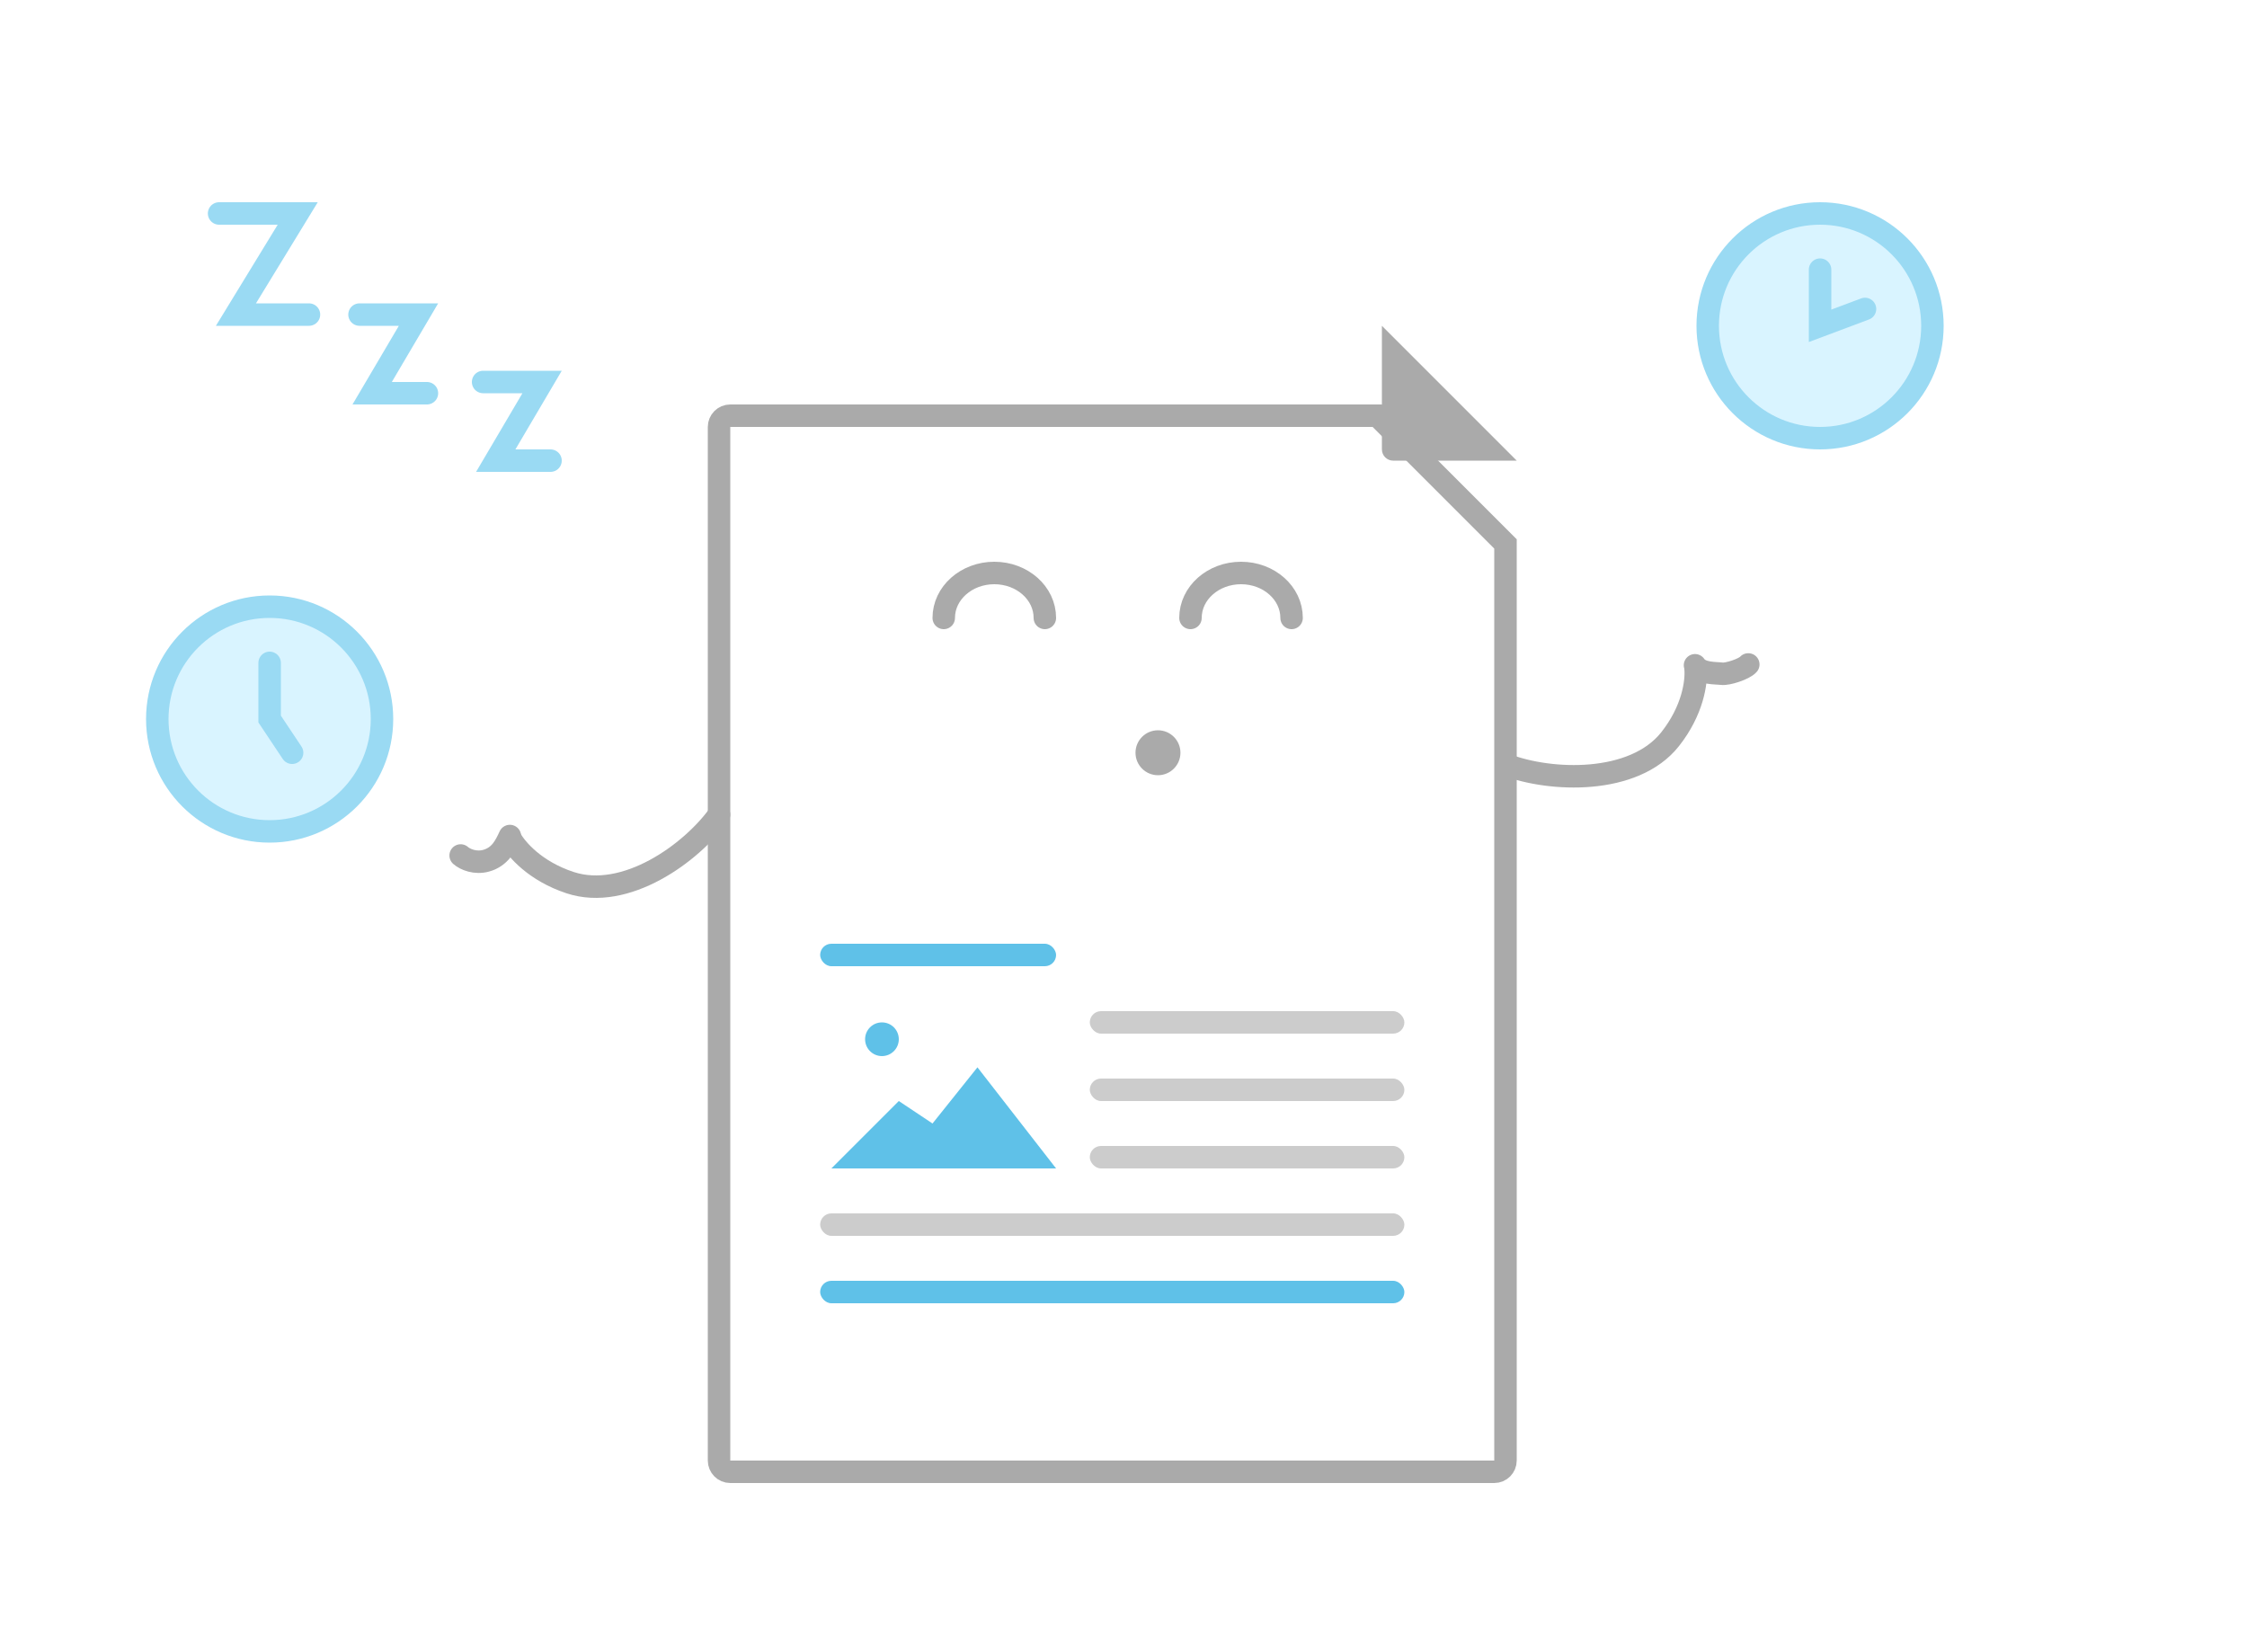 <svg width="200" height="147" viewBox="0 0 200 147" fill="none" xmlns="http://www.w3.org/2000/svg">
<g filter="url(#filter0_d_838_73126)">
<path d="M63 31C63 29.895 63.895 29 65 29H123L135 41V123C135 124.105 134.105 125 133 125H65C63.895 125 63 124.105 63 123V31Z" fill="white"/>
<path d="M64 31C64 30.448 64.448 30 65 30H122.586L134 41.414V123C134 123.552 133.552 124 133 124H65C64.448 124 64 123.552 64 123V31Z" stroke="#AAAAAA" stroke-width="2"/>
</g>
<rect x="97" y="90" width="28" height="2" rx="1" fill="#CCCCCC"/>
<rect x="73" y="84" width="21" height="2" rx="1" fill="#5FC1E8"/>
<rect x="97" y="96" width="28" height="2" rx="1" fill="#CCCCCC"/>
<rect x="97" y="102" width="28" height="2" rx="1" fill="#CCCCCC"/>
<rect x="73" y="108" width="52" height="2" rx="1" fill="#CCCCCC"/>
<rect x="73" y="114" width="52" height="2" rx="1" fill="#5FC1E8"/>
<path d="M80 98L74 104H94L87 95L83 100L80 98Z" fill="#5FC1E8"/>
<circle cx="78.5" cy="92.5" r="1.5" fill="#5FC1E8"/>
<path d="M123 29L135 41H124C123.448 41 123 40.552 123 40V29Z" fill="#AAAAAA"/>
<path d="M64.002 72.499C61.541 75.94 55.675 80.19 50.74 78.561C47.637 77.536 45.974 75.614 45.42 74.618" stroke="#AAAAAA" stroke-width="2" stroke-linecap="round"/>
<path d="M41.001 76.144C41.414 76.51 42.324 76.873 43.268 76.61C44.532 76.259 44.989 75.252 45.382 74.412" stroke="#AAAAAA" stroke-width="2" stroke-linecap="round"/>
<path d="M134.045 68.064C137.992 69.582 145.427 69.871 148.651 65.795C150.678 63.232 151.008 60.712 150.923 59.575" stroke="#AAAAAA" stroke-width="2" stroke-linecap="round"/>
<path d="M155.611 59.14C155.249 59.559 153.753 60.038 153.251 59.967C152.749 59.897 151.368 59.994 150.868 59.214" stroke="#AAAAAA" stroke-width="2" stroke-linecap="round"/>
<circle cx="24" cy="64" r="10" fill="#D9F4FF" stroke="#9ADAF3" stroke-width="2"/>
<path d="M24 59V64L26 67" stroke="#9ADAF3" stroke-width="2" stroke-linecap="round"/>
<circle cx="162" cy="29" r="10" fill="#D9F4FF" stroke="#9ADAF3" stroke-width="2"/>
<path d="M162 24V29L166 27.5" stroke="#9ADAF3" stroke-width="2" stroke-linecap="round"/>
<path d="M93 55C93 52.791 90.985 51 88.5 51C86.015 51 84 52.791 84 55" stroke="#AAAAAA" stroke-width="2" stroke-linecap="round"/>
<path d="M114.961 55C114.961 52.791 112.946 51 110.461 51C107.976 51 105.961 52.791 105.961 55" stroke="#AAAAAA" stroke-width="2" stroke-linecap="round"/>
<circle cx="103.068" cy="67" r="2" fill="#AAAAAA"/>
<path d="M19.5 19H26.5L21 28H27.5" stroke="#9ADAF3" stroke-width="2" stroke-linecap="round"/>
<path d="M32 28H37.25L33.125 35H38" stroke="#9ADAF3" stroke-width="2" stroke-linecap="round"/>
<path d="M43 34H48.25L44.125 41H49" stroke="#9ADAF3" stroke-width="2" stroke-linecap="round"/>
<defs>
<filter id="filter0_d_838_73126" x="48" y="21" width="102" height="126" filterUnits="userSpaceOnUse" color-interpolation-filters="sRGB">
<feFlood flood-opacity="0" result="BackgroundImageFix"/>
<feColorMatrix in="SourceAlpha" type="matrix" values="0 0 0 0 0 0 0 0 0 0 0 0 0 0 0 0 0 0 127 0" result="hardAlpha"/>
<feOffset dy="7"/>
<feGaussianBlur stdDeviation="7.5"/>
<feColorMatrix type="matrix" values="0 0 0 0 0.333 0 0 0 0 0.333 0 0 0 0 0.333 0 0 0 0.1 0"/>
<feBlend mode="normal" in2="BackgroundImageFix" result="effect1_dropShadow_838_73126"/>
<feBlend mode="normal" in="SourceGraphic" in2="effect1_dropShadow_838_73126" result="shape"/>
</filter>
</defs>
</svg>
